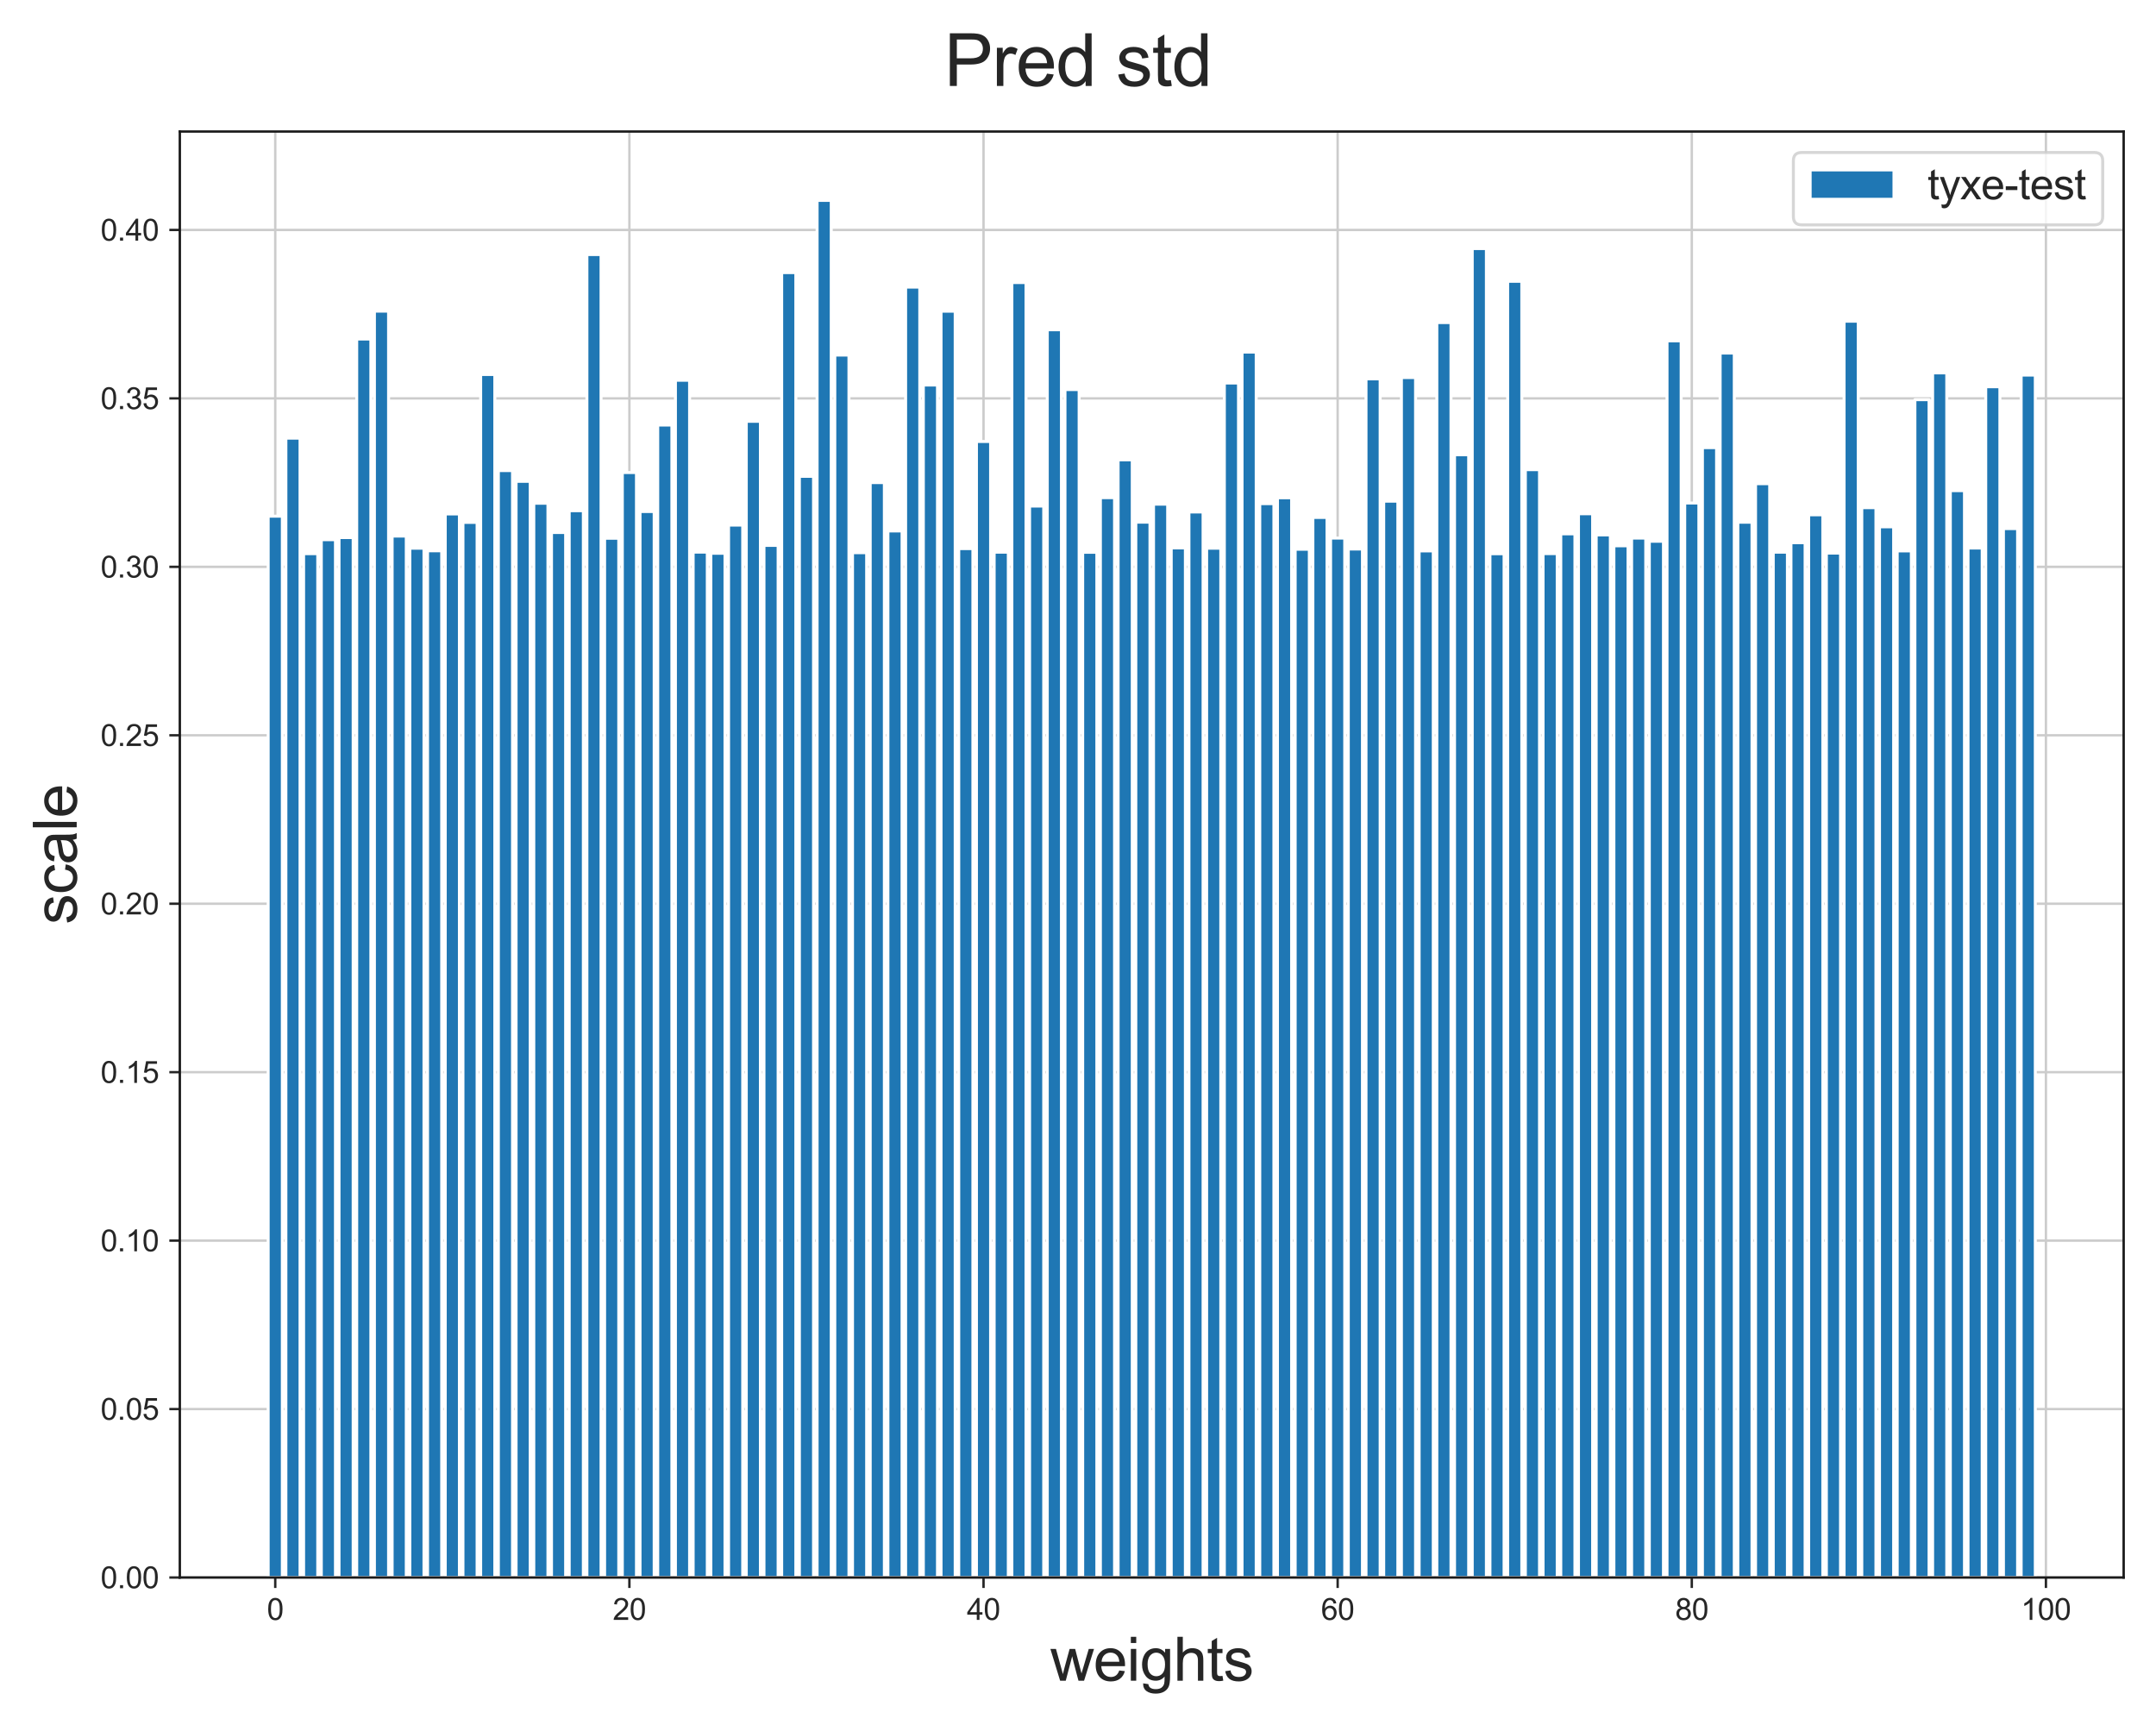 <?xml version="1.0" encoding="utf-8" standalone="no"?>
<!DOCTYPE svg PUBLIC "-//W3C//DTD SVG 1.1//EN"
  "http://www.w3.org/Graphics/SVG/1.1/DTD/svg11.dtd">
<svg xmlns:xlink="http://www.w3.org/1999/xlink" width="720pt" height="576pt" viewBox="0 0 720 576" xmlns="http://www.w3.org/2000/svg" version="1.1">
 <defs>
  <style type="text/css">*{stroke-linejoin: round; stroke-linecap: butt}</style>
 </defs>
 <g id="figure_1">
  <g id="patch_1">
   <path d="M 0 576 
L 720 576 
L 720 0 
L 0 0 
z
" style="fill: #ffffff"/>
  </g>
  <g id="axes_1">
   <g id="patch_2">
    <path d="M 60.05 526.75 
L 709.2 526.75 
L 709.2 43.92 
L 60.05 43.92 
z
" style="fill: #ffffff"/>
   </g>
   <g id="matplotlib.axis_1">
    <g id="xtick_1">
     <g id="line2d_1">
      <path d="M 91.922 526.75 
L 91.922 43.92 
" clip-path="url(#p914772d947)" style="fill: none; stroke: #cccccc; stroke-width: 0.8; stroke-linecap: round"/>
     </g>
     <g id="line2d_2">
      <defs>
       <path id="m52dbc39bc7" d="M 0 0 
L 0 3.5 
" style="stroke: #262626; stroke-width: 0.8"/>
      </defs>
      <g>
       <use xlink:href="#m52dbc39bc7" x="91.922" y="526.75" style="fill: #262626; stroke: #262626; stroke-width: 0.8"/>
      </g>
     </g>
     <g id="text_1">
      <!-- 0 -->
      <g style="fill: #262626" transform="translate(89.142 540.908)scale(0.1 -0.1)">
       <defs>
        <path id="ArialMT-30" d="M 266 2259 
Q 266 3072 433 3567 
Q 600 4063 929 4331 
Q 1259 4600 1759 4600 
Q 2128 4600 2406 4451 
Q 2684 4303 2865 4023 
Q 3047 3744 3150 3342 
Q 3253 2941 3253 2259 
Q 3253 1453 3087 958 
Q 2922 463 2592 192 
Q 2263 -78 1759 -78 
Q 1097 -78 719 397 
Q 266 969 266 2259 
z
M 844 2259 
Q 844 1131 1108 757 
Q 1372 384 1759 384 
Q 2147 384 2411 759 
Q 2675 1134 2675 2259 
Q 2675 3391 2411 3762 
Q 2147 4134 1753 4134 
Q 1366 4134 1134 3806 
Q 844 3388 844 2259 
z
" transform="scale(0.016)"/>
       </defs>
       <use xlink:href="#ArialMT-30"/>
      </g>
     </g>
    </g>
    <g id="xtick_2">
     <g id="line2d_3">
      <path d="M 210.186 526.75 
L 210.186 43.92 
" clip-path="url(#p914772d947)" style="fill: none; stroke: #cccccc; stroke-width: 0.8; stroke-linecap: round"/>
     </g>
     <g id="line2d_4">
      <g>
       <use xlink:href="#m52dbc39bc7" x="210.186" y="526.75" style="fill: #262626; stroke: #262626; stroke-width: 0.8"/>
      </g>
     </g>
     <g id="text_2">
      <!-- 20 -->
      <g style="fill: #262626" transform="translate(204.625 540.908)scale(0.1 -0.1)">
       <defs>
        <path id="ArialMT-32" d="M 3222 541 
L 3222 0 
L 194 0 
Q 188 203 259 391 
Q 375 700 629 1000 
Q 884 1300 1366 1694 
Q 2113 2306 2375 2664 
Q 2638 3022 2638 3341 
Q 2638 3675 2398 3904 
Q 2159 4134 1775 4134 
Q 1369 4134 1125 3890 
Q 881 3647 878 3216 
L 300 3275 
Q 359 3922 746 4261 
Q 1134 4600 1788 4600 
Q 2447 4600 2831 4234 
Q 3216 3869 3216 3328 
Q 3216 3053 3103 2787 
Q 2991 2522 2730 2228 
Q 2469 1934 1863 1422 
Q 1356 997 1212 845 
Q 1069 694 975 541 
L 3222 541 
z
" transform="scale(0.016)"/>
       </defs>
       <use xlink:href="#ArialMT-32"/>
       <use xlink:href="#ArialMT-30" x="55.615"/>
      </g>
     </g>
    </g>
    <g id="xtick_3">
     <g id="line2d_5">
      <path d="M 328.45 526.75 
L 328.45 43.92 
" clip-path="url(#p914772d947)" style="fill: none; stroke: #cccccc; stroke-width: 0.8; stroke-linecap: round"/>
     </g>
     <g id="line2d_6">
      <g>
       <use xlink:href="#m52dbc39bc7" x="328.45" y="526.75" style="fill: #262626; stroke: #262626; stroke-width: 0.8"/>
      </g>
     </g>
     <g id="text_3">
      <!-- 40 -->
      <g style="fill: #262626" transform="translate(322.889 540.908)scale(0.1 -0.1)">
       <defs>
        <path id="ArialMT-34" d="M 2069 0 
L 2069 1097 
L 81 1097 
L 81 1613 
L 2172 4581 
L 2631 4581 
L 2631 1613 
L 3250 1613 
L 3250 1097 
L 2631 1097 
L 2631 0 
L 2069 0 
z
M 2069 1613 
L 2069 3678 
L 634 1613 
L 2069 1613 
z
" transform="scale(0.016)"/>
       </defs>
       <use xlink:href="#ArialMT-34"/>
       <use xlink:href="#ArialMT-30" x="55.615"/>
      </g>
     </g>
    </g>
    <g id="xtick_4">
     <g id="line2d_7">
      <path d="M 446.713 526.75 
L 446.713 43.92 
" clip-path="url(#p914772d947)" style="fill: none; stroke: #cccccc; stroke-width: 0.8; stroke-linecap: round"/>
     </g>
     <g id="line2d_8">
      <g>
       <use xlink:href="#m52dbc39bc7" x="446.713" y="526.75" style="fill: #262626; stroke: #262626; stroke-width: 0.8"/>
      </g>
     </g>
     <g id="text_4">
      <!-- 60 -->
      <g style="fill: #262626" transform="translate(441.153 540.908)scale(0.1 -0.1)">
       <defs>
        <path id="ArialMT-36" d="M 3184 3459 
L 2625 3416 
Q 2550 3747 2413 3897 
Q 2184 4138 1850 4138 
Q 1581 4138 1378 3988 
Q 1113 3794 959 3422 
Q 806 3050 800 2363 
Q 1003 2672 1297 2822 
Q 1591 2972 1913 2972 
Q 2475 2972 2870 2558 
Q 3266 2144 3266 1488 
Q 3266 1056 3080 686 
Q 2894 316 2569 119 
Q 2244 -78 1831 -78 
Q 1128 -78 684 439 
Q 241 956 241 2144 
Q 241 3472 731 4075 
Q 1159 4600 1884 4600 
Q 2425 4600 2770 4297 
Q 3116 3994 3184 3459 
z
M 888 1484 
Q 888 1194 1011 928 
Q 1134 663 1356 523 
Q 1578 384 1822 384 
Q 2178 384 2434 671 
Q 2691 959 2691 1453 
Q 2691 1928 2437 2201 
Q 2184 2475 1800 2475 
Q 1419 2475 1153 2201 
Q 888 1928 888 1484 
z
" transform="scale(0.016)"/>
       </defs>
       <use xlink:href="#ArialMT-36"/>
       <use xlink:href="#ArialMT-30" x="55.615"/>
      </g>
     </g>
    </g>
    <g id="xtick_5">
     <g id="line2d_9">
      <path d="M 564.977 526.75 
L 564.977 43.92 
" clip-path="url(#p914772d947)" style="fill: none; stroke: #cccccc; stroke-width: 0.8; stroke-linecap: round"/>
     </g>
     <g id="line2d_10">
      <g>
       <use xlink:href="#m52dbc39bc7" x="564.977" y="526.75" style="fill: #262626; stroke: #262626; stroke-width: 0.8"/>
      </g>
     </g>
     <g id="text_5">
      <!-- 80 -->
      <g style="fill: #262626" transform="translate(559.416 540.908)scale(0.1 -0.1)">
       <defs>
        <path id="ArialMT-38" d="M 1131 2484 
Q 781 2613 612 2850 
Q 444 3088 444 3419 
Q 444 3919 803 4259 
Q 1163 4600 1759 4600 
Q 2359 4600 2725 4251 
Q 3091 3903 3091 3403 
Q 3091 3084 2923 2848 
Q 2756 2613 2416 2484 
Q 2838 2347 3058 2040 
Q 3278 1734 3278 1309 
Q 3278 722 2862 322 
Q 2447 -78 1769 -78 
Q 1091 -78 675 323 
Q 259 725 259 1325 
Q 259 1772 486 2073 
Q 713 2375 1131 2484 
z
M 1019 3438 
Q 1019 3113 1228 2906 
Q 1438 2700 1772 2700 
Q 2097 2700 2305 2904 
Q 2513 3109 2513 3406 
Q 2513 3716 2298 3927 
Q 2084 4138 1766 4138 
Q 1444 4138 1231 3931 
Q 1019 3725 1019 3438 
z
M 838 1322 
Q 838 1081 952 856 
Q 1066 631 1291 507 
Q 1516 384 1775 384 
Q 2178 384 2440 643 
Q 2703 903 2703 1303 
Q 2703 1709 2433 1975 
Q 2163 2241 1756 2241 
Q 1359 2241 1098 1978 
Q 838 1716 838 1322 
z
" transform="scale(0.016)"/>
       </defs>
       <use xlink:href="#ArialMT-38"/>
       <use xlink:href="#ArialMT-30" x="55.615"/>
      </g>
     </g>
    </g>
    <g id="xtick_6">
     <g id="line2d_11">
      <path d="M 683.241 526.75 
L 683.241 43.92 
" clip-path="url(#p914772d947)" style="fill: none; stroke: #cccccc; stroke-width: 0.8; stroke-linecap: round"/>
     </g>
     <g id="line2d_12">
      <g>
       <use xlink:href="#m52dbc39bc7" x="683.241" y="526.75" style="fill: #262626; stroke: #262626; stroke-width: 0.8"/>
      </g>
     </g>
     <g id="text_6">
      <!-- 100 -->
      <g style="fill: #262626" transform="translate(674.9 540.908)scale(0.1 -0.1)">
       <defs>
        <path id="ArialMT-31" d="M 2384 0 
L 1822 0 
L 1822 3584 
Q 1619 3391 1289 3197 
Q 959 3003 697 2906 
L 697 3450 
Q 1169 3672 1522 3987 
Q 1875 4303 2022 4600 
L 2384 4600 
L 2384 0 
z
" transform="scale(0.016)"/>
       </defs>
       <use xlink:href="#ArialMT-31"/>
       <use xlink:href="#ArialMT-30" x="55.615"/>
       <use xlink:href="#ArialMT-30" x="111.23"/>
      </g>
     </g>
    </g>
    <g id="text_7">
     <!-- weights -->
     <g style="fill: #262626" transform="translate(350.72 561.211)scale(0.2 -0.2)">
      <defs>
       <path id="ArialMT-77" d="M 1034 0 
L 19 3319 
L 600 3319 
L 1128 1403 
L 1325 691 
Q 1338 744 1497 1375 
L 2025 3319 
L 2603 3319 
L 3100 1394 
L 3266 759 
L 3456 1400 
L 4025 3319 
L 4572 3319 
L 3534 0 
L 2950 0 
L 2422 1988 
L 2294 2553 
L 1622 0 
L 1034 0 
z
" transform="scale(0.016)"/>
       <path id="ArialMT-65" d="M 2694 1069 
L 3275 997 
Q 3138 488 2766 206 
Q 2394 -75 1816 -75 
Q 1088 -75 661 373 
Q 234 822 234 1631 
Q 234 2469 665 2931 
Q 1097 3394 1784 3394 
Q 2450 3394 2872 2941 
Q 3294 2488 3294 1666 
Q 3294 1616 3291 1516 
L 816 1516 
Q 847 969 1125 678 
Q 1403 388 1819 388 
Q 2128 388 2347 550 
Q 2566 713 2694 1069 
z
M 847 1978 
L 2700 1978 
Q 2663 2397 2488 2606 
Q 2219 2931 1791 2931 
Q 1403 2931 1139 2672 
Q 875 2413 847 1978 
z
" transform="scale(0.016)"/>
       <path id="ArialMT-69" d="M 425 3934 
L 425 4581 
L 988 4581 
L 988 3934 
L 425 3934 
z
M 425 0 
L 425 3319 
L 988 3319 
L 988 0 
L 425 0 
z
" transform="scale(0.016)"/>
       <path id="ArialMT-67" d="M 319 -275 
L 866 -356 
Q 900 -609 1056 -725 
Q 1266 -881 1628 -881 
Q 2019 -881 2231 -725 
Q 2444 -569 2519 -288 
Q 2563 -116 2559 434 
Q 2191 0 1641 0 
Q 956 0 581 494 
Q 206 988 206 1678 
Q 206 2153 378 2554 
Q 550 2956 876 3175 
Q 1203 3394 1644 3394 
Q 2231 3394 2613 2919 
L 2613 3319 
L 3131 3319 
L 3131 450 
Q 3131 -325 2973 -648 
Q 2816 -972 2473 -1159 
Q 2131 -1347 1631 -1347 
Q 1038 -1347 672 -1080 
Q 306 -813 319 -275 
z
M 784 1719 
Q 784 1066 1043 766 
Q 1303 466 1694 466 
Q 2081 466 2343 764 
Q 2606 1063 2606 1700 
Q 2606 2309 2336 2618 
Q 2066 2928 1684 2928 
Q 1309 2928 1046 2623 
Q 784 2319 784 1719 
z
" transform="scale(0.016)"/>
       <path id="ArialMT-68" d="M 422 0 
L 422 4581 
L 984 4581 
L 984 2938 
Q 1378 3394 1978 3394 
Q 2347 3394 2619 3248 
Q 2891 3103 3008 2847 
Q 3125 2591 3125 2103 
L 3125 0 
L 2563 0 
L 2563 2103 
Q 2563 2525 2380 2717 
Q 2197 2909 1863 2909 
Q 1613 2909 1392 2779 
Q 1172 2650 1078 2428 
Q 984 2206 984 1816 
L 984 0 
L 422 0 
z
" transform="scale(0.016)"/>
       <path id="ArialMT-74" d="M 1650 503 
L 1731 6 
Q 1494 -44 1306 -44 
Q 1000 -44 831 53 
Q 663 150 594 308 
Q 525 466 525 972 
L 525 2881 
L 113 2881 
L 113 3319 
L 525 3319 
L 525 4141 
L 1084 4478 
L 1084 3319 
L 1650 3319 
L 1650 2881 
L 1084 2881 
L 1084 941 
Q 1084 700 1114 631 
Q 1144 563 1211 522 
Q 1278 481 1403 481 
Q 1497 481 1650 503 
z
" transform="scale(0.016)"/>
       <path id="ArialMT-73" d="M 197 991 
L 753 1078 
Q 800 744 1014 566 
Q 1228 388 1613 388 
Q 2000 388 2187 545 
Q 2375 703 2375 916 
Q 2375 1106 2209 1216 
Q 2094 1291 1634 1406 
Q 1016 1563 777 1677 
Q 538 1791 414 1992 
Q 291 2194 291 2438 
Q 291 2659 392 2848 
Q 494 3038 669 3163 
Q 800 3259 1026 3326 
Q 1253 3394 1513 3394 
Q 1903 3394 2198 3281 
Q 2494 3169 2634 2976 
Q 2775 2784 2828 2463 
L 2278 2388 
Q 2241 2644 2061 2787 
Q 1881 2931 1553 2931 
Q 1166 2931 1000 2803 
Q 834 2675 834 2503 
Q 834 2394 903 2306 
Q 972 2216 1119 2156 
Q 1203 2125 1616 2013 
Q 2213 1853 2448 1751 
Q 2684 1650 2818 1456 
Q 2953 1263 2953 975 
Q 2953 694 2789 445 
Q 2625 197 2315 61 
Q 2006 -75 1616 -75 
Q 969 -75 630 194 
Q 291 463 197 991 
z
" transform="scale(0.016)"/>
      </defs>
      <use xlink:href="#ArialMT-77"/>
      <use xlink:href="#ArialMT-65" x="72.217"/>
      <use xlink:href="#ArialMT-69" x="127.832"/>
      <use xlink:href="#ArialMT-67" x="150.049"/>
      <use xlink:href="#ArialMT-68" x="205.664"/>
      <use xlink:href="#ArialMT-74" x="261.279"/>
      <use xlink:href="#ArialMT-73" x="289.062"/>
     </g>
    </g>
   </g>
   <g id="matplotlib.axis_2">
    <g id="ytick_1">
     <g id="line2d_13">
      <path d="M 60.05 526.75 
L 709.2 526.75 
" clip-path="url(#p914772d947)" style="fill: none; stroke: #cccccc; stroke-width: 0.8; stroke-linecap: round"/>
     </g>
     <g id="line2d_14">
      <defs>
       <path id="m6c63ca70dd" d="M 0 0 
L -3.5 0 
" style="stroke: #262626; stroke-width: 0.8"/>
      </defs>
      <g>
       <use xlink:href="#m6c63ca70dd" x="60.05" y="526.75" style="fill: #262626; stroke: #262626; stroke-width: 0.8"/>
      </g>
     </g>
     <g id="text_8">
      <!-- 0.00 -->
      <g style="fill: #262626" transform="translate(33.589 530.329)scale(0.1 -0.1)">
       <defs>
        <path id="ArialMT-2e" d="M 581 0 
L 581 641 
L 1222 641 
L 1222 0 
L 581 0 
z
" transform="scale(0.016)"/>
       </defs>
       <use xlink:href="#ArialMT-30"/>
       <use xlink:href="#ArialMT-2e" x="55.615"/>
       <use xlink:href="#ArialMT-30" x="83.398"/>
       <use xlink:href="#ArialMT-30" x="139.014"/>
      </g>
     </g>
    </g>
    <g id="ytick_2">
     <g id="line2d_15">
      <path d="M 60.05 470.504 
L 709.2 470.504 
" clip-path="url(#p914772d947)" style="fill: none; stroke: #cccccc; stroke-width: 0.8; stroke-linecap: round"/>
     </g>
     <g id="line2d_16">
      <g>
       <use xlink:href="#m6c63ca70dd" x="60.05" y="470.504" style="fill: #262626; stroke: #262626; stroke-width: 0.8"/>
      </g>
     </g>
     <g id="text_9">
      <!-- 0.05 -->
      <g style="fill: #262626" transform="translate(33.589 474.082)scale(0.1 -0.1)">
       <defs>
        <path id="ArialMT-35" d="M 266 1200 
L 856 1250 
Q 922 819 1161 601 
Q 1400 384 1738 384 
Q 2144 384 2425 690 
Q 2706 997 2706 1503 
Q 2706 1984 2436 2262 
Q 2166 2541 1728 2541 
Q 1456 2541 1237 2417 
Q 1019 2294 894 2097 
L 366 2166 
L 809 4519 
L 3088 4519 
L 3088 3981 
L 1259 3981 
L 1013 2750 
Q 1425 3038 1878 3038 
Q 2478 3038 2890 2622 
Q 3303 2206 3303 1553 
Q 3303 931 2941 478 
Q 2500 -78 1738 -78 
Q 1113 -78 717 272 
Q 322 622 266 1200 
z
" transform="scale(0.016)"/>
       </defs>
       <use xlink:href="#ArialMT-30"/>
       <use xlink:href="#ArialMT-2e" x="55.615"/>
       <use xlink:href="#ArialMT-30" x="83.398"/>
       <use xlink:href="#ArialMT-35" x="139.014"/>
      </g>
     </g>
    </g>
    <g id="ytick_3">
     <g id="line2d_17">
      <path d="M 60.05 414.257 
L 709.2 414.257 
" clip-path="url(#p914772d947)" style="fill: none; stroke: #cccccc; stroke-width: 0.8; stroke-linecap: round"/>
     </g>
     <g id="line2d_18">
      <g>
       <use xlink:href="#m6c63ca70dd" x="60.05" y="414.257" style="fill: #262626; stroke: #262626; stroke-width: 0.8"/>
      </g>
     </g>
     <g id="text_10">
      <!-- 0.10 -->
      <g style="fill: #262626" transform="translate(33.589 417.836)scale(0.1 -0.1)">
       <use xlink:href="#ArialMT-30"/>
       <use xlink:href="#ArialMT-2e" x="55.615"/>
       <use xlink:href="#ArialMT-31" x="83.398"/>
       <use xlink:href="#ArialMT-30" x="139.014"/>
      </g>
     </g>
    </g>
    <g id="ytick_4">
     <g id="line2d_19">
      <path d="M 60.05 358.011 
L 709.2 358.011 
" clip-path="url(#p914772d947)" style="fill: none; stroke: #cccccc; stroke-width: 0.8; stroke-linecap: round"/>
     </g>
     <g id="line2d_20">
      <g>
       <use xlink:href="#m6c63ca70dd" x="60.05" y="358.011" style="fill: #262626; stroke: #262626; stroke-width: 0.8"/>
      </g>
     </g>
     <g id="text_11">
      <!-- 0.15 -->
      <g style="fill: #262626" transform="translate(33.589 361.59)scale(0.1 -0.1)">
       <use xlink:href="#ArialMT-30"/>
       <use xlink:href="#ArialMT-2e" x="55.615"/>
       <use xlink:href="#ArialMT-31" x="83.398"/>
       <use xlink:href="#ArialMT-35" x="139.014"/>
      </g>
     </g>
    </g>
    <g id="ytick_5">
     <g id="line2d_21">
      <path d="M 60.05 301.764 
L 709.2 301.764 
" clip-path="url(#p914772d947)" style="fill: none; stroke: #cccccc; stroke-width: 0.8; stroke-linecap: round"/>
     </g>
     <g id="line2d_22">
      <g>
       <use xlink:href="#m6c63ca70dd" x="60.05" y="301.764" style="fill: #262626; stroke: #262626; stroke-width: 0.8"/>
      </g>
     </g>
     <g id="text_12">
      <!-- 0.20 -->
      <g style="fill: #262626" transform="translate(33.589 305.343)scale(0.1 -0.1)">
       <use xlink:href="#ArialMT-30"/>
       <use xlink:href="#ArialMT-2e" x="55.615"/>
       <use xlink:href="#ArialMT-32" x="83.398"/>
       <use xlink:href="#ArialMT-30" x="139.014"/>
      </g>
     </g>
    </g>
    <g id="ytick_6">
     <g id="line2d_23">
      <path d="M 60.05 245.518 
L 709.2 245.518 
" clip-path="url(#p914772d947)" style="fill: none; stroke: #cccccc; stroke-width: 0.8; stroke-linecap: round"/>
     </g>
     <g id="line2d_24">
      <g>
       <use xlink:href="#m6c63ca70dd" x="60.05" y="245.518" style="fill: #262626; stroke: #262626; stroke-width: 0.8"/>
      </g>
     </g>
     <g id="text_13">
      <!-- 0.25 -->
      <g style="fill: #262626" transform="translate(33.589 249.097)scale(0.1 -0.1)">
       <use xlink:href="#ArialMT-30"/>
       <use xlink:href="#ArialMT-2e" x="55.615"/>
       <use xlink:href="#ArialMT-32" x="83.398"/>
       <use xlink:href="#ArialMT-35" x="139.014"/>
      </g>
     </g>
    </g>
    <g id="ytick_7">
     <g id="line2d_25">
      <path d="M 60.05 189.271 
L 709.2 189.271 
" clip-path="url(#p914772d947)" style="fill: none; stroke: #cccccc; stroke-width: 0.8; stroke-linecap: round"/>
     </g>
     <g id="line2d_26">
      <g>
       <use xlink:href="#m6c63ca70dd" x="60.05" y="189.271" style="fill: #262626; stroke: #262626; stroke-width: 0.8"/>
      </g>
     </g>
     <g id="text_14">
      <!-- 0.30 -->
      <g style="fill: #262626" transform="translate(33.589 192.85)scale(0.1 -0.1)">
       <defs>
        <path id="ArialMT-33" d="M 269 1209 
L 831 1284 
Q 928 806 1161 595 
Q 1394 384 1728 384 
Q 2125 384 2398 659 
Q 2672 934 2672 1341 
Q 2672 1728 2419 1979 
Q 2166 2231 1775 2231 
Q 1616 2231 1378 2169 
L 1441 2663 
Q 1497 2656 1531 2656 
Q 1891 2656 2178 2843 
Q 2466 3031 2466 3422 
Q 2466 3731 2256 3934 
Q 2047 4138 1716 4138 
Q 1388 4138 1169 3931 
Q 950 3725 888 3313 
L 325 3413 
Q 428 3978 793 4289 
Q 1159 4600 1703 4600 
Q 2078 4600 2393 4439 
Q 2709 4278 2876 4000 
Q 3044 3722 3044 3409 
Q 3044 3113 2884 2869 
Q 2725 2625 2413 2481 
Q 2819 2388 3044 2092 
Q 3269 1797 3269 1353 
Q 3269 753 2831 336 
Q 2394 -81 1725 -81 
Q 1122 -81 723 278 
Q 325 638 269 1209 
z
" transform="scale(0.016)"/>
       </defs>
       <use xlink:href="#ArialMT-30"/>
       <use xlink:href="#ArialMT-2e" x="55.615"/>
       <use xlink:href="#ArialMT-33" x="83.398"/>
       <use xlink:href="#ArialMT-30" x="139.014"/>
      </g>
     </g>
    </g>
    <g id="ytick_8">
     <g id="line2d_27">
      <path d="M 60.05 133.025 
L 709.2 133.025 
" clip-path="url(#p914772d947)" style="fill: none; stroke: #cccccc; stroke-width: 0.8; stroke-linecap: round"/>
     </g>
     <g id="line2d_28">
      <g>
       <use xlink:href="#m6c63ca70dd" x="60.05" y="133.025" style="fill: #262626; stroke: #262626; stroke-width: 0.8"/>
      </g>
     </g>
     <g id="text_15">
      <!-- 0.35 -->
      <g style="fill: #262626" transform="translate(33.589 136.604)scale(0.1 -0.1)">
       <use xlink:href="#ArialMT-30"/>
       <use xlink:href="#ArialMT-2e" x="55.615"/>
       <use xlink:href="#ArialMT-33" x="83.398"/>
       <use xlink:href="#ArialMT-35" x="139.014"/>
      </g>
     </g>
    </g>
    <g id="ytick_9">
     <g id="line2d_29">
      <path d="M 60.05 76.778 
L 709.2 76.778 
" clip-path="url(#p914772d947)" style="fill: none; stroke: #cccccc; stroke-width: 0.8; stroke-linecap: round"/>
     </g>
     <g id="line2d_30">
      <g>
       <use xlink:href="#m6c63ca70dd" x="60.05" y="76.778" style="fill: #262626; stroke: #262626; stroke-width: 0.8"/>
      </g>
     </g>
     <g id="text_16">
      <!-- 0.40 -->
      <g style="fill: #262626" transform="translate(33.589 80.357)scale(0.1 -0.1)">
       <use xlink:href="#ArialMT-30"/>
       <use xlink:href="#ArialMT-2e" x="55.615"/>
       <use xlink:href="#ArialMT-34" x="83.398"/>
       <use xlink:href="#ArialMT-30" x="139.014"/>
      </g>
     </g>
    </g>
    <g id="text_17">
     <!-- scale -->
     <g style="fill: #262626" transform="translate(25.614 308.679)rotate(-90)scale(0.2 -0.2)">
      <defs>
       <path id="ArialMT-63" d="M 2588 1216 
L 3141 1144 
Q 3050 572 2676 248 
Q 2303 -75 1759 -75 
Q 1078 -75 664 370 
Q 250 816 250 1647 
Q 250 2184 428 2587 
Q 606 2991 970 3192 
Q 1334 3394 1763 3394 
Q 2303 3394 2647 3120 
Q 2991 2847 3088 2344 
L 2541 2259 
Q 2463 2594 2264 2762 
Q 2066 2931 1784 2931 
Q 1359 2931 1093 2626 
Q 828 2322 828 1663 
Q 828 994 1084 691 
Q 1341 388 1753 388 
Q 2084 388 2306 591 
Q 2528 794 2588 1216 
z
" transform="scale(0.016)"/>
       <path id="ArialMT-61" d="M 2588 409 
Q 2275 144 1986 34 
Q 1697 -75 1366 -75 
Q 819 -75 525 192 
Q 231 459 231 875 
Q 231 1119 342 1320 
Q 453 1522 633 1644 
Q 813 1766 1038 1828 
Q 1203 1872 1538 1913 
Q 2219 1994 2541 2106 
Q 2544 2222 2544 2253 
Q 2544 2597 2384 2738 
Q 2169 2928 1744 2928 
Q 1347 2928 1158 2789 
Q 969 2650 878 2297 
L 328 2372 
Q 403 2725 575 2942 
Q 747 3159 1072 3276 
Q 1397 3394 1825 3394 
Q 2250 3394 2515 3294 
Q 2781 3194 2906 3042 
Q 3031 2891 3081 2659 
Q 3109 2516 3109 2141 
L 3109 1391 
Q 3109 606 3145 398 
Q 3181 191 3288 0 
L 2700 0 
Q 2613 175 2588 409 
z
M 2541 1666 
Q 2234 1541 1622 1453 
Q 1275 1403 1131 1340 
Q 988 1278 909 1158 
Q 831 1038 831 891 
Q 831 666 1001 516 
Q 1172 366 1500 366 
Q 1825 366 2078 508 
Q 2331 650 2450 897 
Q 2541 1088 2541 1459 
L 2541 1666 
z
" transform="scale(0.016)"/>
       <path id="ArialMT-6c" d="M 409 0 
L 409 4581 
L 972 4581 
L 972 0 
L 409 0 
z
" transform="scale(0.016)"/>
      </defs>
      <use xlink:href="#ArialMT-73"/>
      <use xlink:href="#ArialMT-63" x="50"/>
      <use xlink:href="#ArialMT-61" x="100"/>
      <use xlink:href="#ArialMT-6c" x="155.615"/>
      <use xlink:href="#ArialMT-65" x="177.832"/>
     </g>
    </g>
   </g>
   <g id="patch_3">
    <path d="M 89.557 526.75 
L 94.287 526.75 
L 94.287 172.364 
L 89.557 172.364 
z
" clip-path="url(#p914772d947)" style="fill: #1f77b4; stroke: #ffffff; stroke-linejoin: miter"/>
   </g>
   <g id="patch_4">
    <path d="M 95.47 526.75 
L 100.201 526.75 
L 100.201 146.295 
L 95.47 146.295 
z
" clip-path="url(#p914772d947)" style="fill: #1f77b4; stroke: #ffffff; stroke-linejoin: miter"/>
   </g>
   <g id="patch_5">
    <path d="M 101.383 526.75 
L 106.114 526.75 
L 106.114 184.874 
L 101.383 184.874 
z
" clip-path="url(#p914772d947)" style="fill: #1f77b4; stroke: #ffffff; stroke-linejoin: miter"/>
   </g>
   <g id="patch_6">
    <path d="M 107.296 526.75 
L 112.027 526.75 
L 112.027 180.215 
L 107.296 180.215 
z
" clip-path="url(#p914772d947)" style="fill: #1f77b4; stroke: #ffffff; stroke-linejoin: miter"/>
   </g>
   <g id="patch_7">
    <path d="M 113.21 526.75 
L 117.94 526.75 
L 117.94 179.496 
L 113.21 179.496 
z
" clip-path="url(#p914772d947)" style="fill: #1f77b4; stroke: #ffffff; stroke-linejoin: miter"/>
   </g>
   <g id="patch_8">
    <path d="M 119.123 526.75 
L 123.853 526.75 
L 123.853 113.203 
L 119.123 113.203 
z
" clip-path="url(#p914772d947)" style="fill: #1f77b4; stroke: #ffffff; stroke-linejoin: miter"/>
   </g>
   <g id="patch_9">
    <path d="M 125.036 526.75 
L 129.767 526.75 
L 129.767 103.897 
L 125.036 103.897 
z
" clip-path="url(#p914772d947)" style="fill: #1f77b4; stroke: #ffffff; stroke-linejoin: miter"/>
   </g>
   <g id="patch_10">
    <path d="M 130.949 526.75 
L 135.68 526.75 
L 135.68 179.008 
L 130.949 179.008 
z
" clip-path="url(#p914772d947)" style="fill: #1f77b4; stroke: #ffffff; stroke-linejoin: miter"/>
   </g>
   <g id="patch_11">
    <path d="M 136.862 526.75 
L 141.593 526.75 
L 141.593 183.056 
L 136.862 183.056 
z
" clip-path="url(#p914772d947)" style="fill: #1f77b4; stroke: #ffffff; stroke-linejoin: miter"/>
   </g>
   <g id="patch_12">
    <path d="M 142.776 526.75 
L 147.506 526.75 
L 147.506 183.911 
L 142.776 183.911 
z
" clip-path="url(#p914772d947)" style="fill: #1f77b4; stroke: #ffffff; stroke-linejoin: miter"/>
   </g>
   <g id="patch_13">
    <path d="M 148.689 526.75 
L 153.419 526.75 
L 153.419 171.619 
L 148.689 171.619 
z
" clip-path="url(#p914772d947)" style="fill: #1f77b4; stroke: #ffffff; stroke-linejoin: miter"/>
   </g>
   <g id="patch_14">
    <path d="M 154.602 526.75 
L 159.332 526.75 
L 159.332 174.438 
L 154.602 174.438 
z
" clip-path="url(#p914772d947)" style="fill: #1f77b4; stroke: #ffffff; stroke-linejoin: miter"/>
   </g>
   <g id="patch_15">
    <path d="M 160.515 526.75 
L 165.246 526.75 
L 165.246 125.056 
L 160.515 125.056 
z
" clip-path="url(#p914772d947)" style="fill: #1f77b4; stroke: #ffffff; stroke-linejoin: miter"/>
   </g>
   <g id="patch_16">
    <path d="M 166.428 526.75 
L 171.159 526.75 
L 171.159 157.13 
L 166.428 157.13 
z
" clip-path="url(#p914772d947)" style="fill: #1f77b4; stroke: #ffffff; stroke-linejoin: miter"/>
   </g>
   <g id="patch_17">
    <path d="M 172.341 526.75 
L 177.072 526.75 
L 177.072 160.715 
L 172.341 160.715 
z
" clip-path="url(#p914772d947)" style="fill: #1f77b4; stroke: #ffffff; stroke-linejoin: miter"/>
   </g>
   <g id="patch_18">
    <path d="M 178.255 526.75 
L 182.985 526.75 
L 182.985 168.034 
L 178.255 168.034 
z
" clip-path="url(#p914772d947)" style="fill: #1f77b4; stroke: #ffffff; stroke-linejoin: miter"/>
   </g>
   <g id="patch_19">
    <path d="M 184.168 526.75 
L 188.898 526.75 
L 188.898 177.815 
L 184.168 177.815 
z
" clip-path="url(#p914772d947)" style="fill: #1f77b4; stroke: #ffffff; stroke-linejoin: miter"/>
   </g>
   <g id="patch_20">
    <path d="M 190.081 526.75 
L 194.812 526.75 
L 194.812 170.525 
L 190.081 170.525 
z
" clip-path="url(#p914772d947)" style="fill: #1f77b4; stroke: #ffffff; stroke-linejoin: miter"/>
   </g>
   <g id="patch_21">
    <path d="M 195.994 526.75 
L 200.725 526.75 
L 200.725 84.999 
L 195.994 84.999 
z
" clip-path="url(#p914772d947)" style="fill: #1f77b4; stroke: #ffffff; stroke-linejoin: miter"/>
   </g>
   <g id="patch_22">
    <path d="M 201.907 526.75 
L 206.638 526.75 
L 206.638 179.734 
L 201.907 179.734 
z
" clip-path="url(#p914772d947)" style="fill: #1f77b4; stroke: #ffffff; stroke-linejoin: miter"/>
   </g>
   <g id="patch_23">
    <path d="M 207.821 526.75 
L 212.551 526.75 
L 212.551 157.792 
L 207.821 157.792 
z
" clip-path="url(#p914772d947)" style="fill: #1f77b4; stroke: #ffffff; stroke-linejoin: miter"/>
   </g>
   <g id="patch_24">
    <path d="M 213.734 526.75 
L 218.464 526.75 
L 218.464 170.803 
L 213.734 170.803 
z
" clip-path="url(#p914772d947)" style="fill: #1f77b4; stroke: #ffffff; stroke-linejoin: miter"/>
   </g>
   <g id="patch_25">
    <path d="M 219.647 526.75 
L 224.378 526.75 
L 224.378 141.917 
L 219.647 141.917 
z
" clip-path="url(#p914772d947)" style="fill: #1f77b4; stroke: #ffffff; stroke-linejoin: miter"/>
   </g>
   <g id="patch_26">
    <path d="M 225.56 526.75 
L 230.291 526.75 
L 230.291 126.978 
L 225.56 126.978 
z
" clip-path="url(#p914772d947)" style="fill: #1f77b4; stroke: #ffffff; stroke-linejoin: miter"/>
   </g>
   <g id="patch_27">
    <path d="M 231.473 526.75 
L 236.204 526.75 
L 236.204 184.362 
L 231.473 184.362 
z
" clip-path="url(#p914772d947)" style="fill: #1f77b4; stroke: #ffffff; stroke-linejoin: miter"/>
   </g>
   <g id="patch_28">
    <path d="M 237.387 526.75 
L 242.117 526.75 
L 242.117 184.737 
L 237.387 184.737 
z
" clip-path="url(#p914772d947)" style="fill: #1f77b4; stroke: #ffffff; stroke-linejoin: miter"/>
   </g>
   <g id="patch_29">
    <path d="M 243.3 526.75 
L 248.03 526.75 
L 248.03 175.324 
L 243.3 175.324 
z
" clip-path="url(#p914772d947)" style="fill: #1f77b4; stroke: #ffffff; stroke-linejoin: miter"/>
   </g>
   <g id="patch_30">
    <path d="M 249.213 526.75 
L 253.944 526.75 
L 253.944 140.67 
L 249.213 140.67 
z
" clip-path="url(#p914772d947)" style="fill: #1f77b4; stroke: #ffffff; stroke-linejoin: miter"/>
   </g>
   <g id="patch_31">
    <path d="M 255.126 526.75 
L 259.857 526.75 
L 259.857 182.105 
L 255.126 182.105 
z
" clip-path="url(#p914772d947)" style="fill: #1f77b4; stroke: #ffffff; stroke-linejoin: miter"/>
   </g>
   <g id="patch_32">
    <path d="M 261.039 526.75 
L 265.77 526.75 
L 265.77 91.025 
L 261.039 91.025 
z
" clip-path="url(#p914772d947)" style="fill: #1f77b4; stroke: #ffffff; stroke-linejoin: miter"/>
   </g>
   <g id="patch_33">
    <path d="M 266.953 526.75 
L 271.683 526.75 
L 271.683 159.047 
L 266.953 159.047 
z
" clip-path="url(#p914772d947)" style="fill: #1f77b4; stroke: #ffffff; stroke-linejoin: miter"/>
   </g>
   <g id="patch_34">
    <path d="M 272.866 526.75 
L 277.596 526.75 
L 277.596 66.912 
L 272.866 66.912 
z
" clip-path="url(#p914772d947)" style="fill: #1f77b4; stroke: #ffffff; stroke-linejoin: miter"/>
   </g>
   <g id="patch_35">
    <path d="M 278.779 526.75 
L 283.509 526.75 
L 283.509 118.55 
L 278.779 118.55 
z
" clip-path="url(#p914772d947)" style="fill: #1f77b4; stroke: #ffffff; stroke-linejoin: miter"/>
   </g>
   <g id="patch_36">
    <path d="M 284.692 526.75 
L 289.423 526.75 
L 289.423 184.552 
L 284.692 184.552 
z
" clip-path="url(#p914772d947)" style="fill: #1f77b4; stroke: #ffffff; stroke-linejoin: miter"/>
   </g>
   <g id="patch_37">
    <path d="M 290.605 526.75 
L 295.336 526.75 
L 295.336 161.151 
L 290.605 161.151 
z
" clip-path="url(#p914772d947)" style="fill: #1f77b4; stroke: #ffffff; stroke-linejoin: miter"/>
   </g>
   <g id="patch_38">
    <path d="M 296.518 526.75 
L 301.249 526.75 
L 301.249 177.3 
L 296.518 177.3 
z
" clip-path="url(#p914772d947)" style="fill: #1f77b4; stroke: #ffffff; stroke-linejoin: miter"/>
   </g>
   <g id="patch_39">
    <path d="M 302.432 526.75 
L 307.162 526.75 
L 307.162 95.867 
L 302.432 95.867 
z
" clip-path="url(#p914772d947)" style="fill: #1f77b4; stroke: #ffffff; stroke-linejoin: miter"/>
   </g>
   <g id="patch_40">
    <path d="M 308.345 526.75 
L 313.075 526.75 
L 313.075 128.571 
L 308.345 128.571 
z
" clip-path="url(#p914772d947)" style="fill: #1f77b4; stroke: #ffffff; stroke-linejoin: miter"/>
   </g>
   <g id="patch_41">
    <path d="M 314.258 526.75 
L 318.989 526.75 
L 318.989 103.919 
L 314.258 103.919 
z
" clip-path="url(#p914772d947)" style="fill: #1f77b4; stroke: #ffffff; stroke-linejoin: miter"/>
   </g>
   <g id="patch_42">
    <path d="M 320.171 526.75 
L 324.902 526.75 
L 324.902 183.178 
L 320.171 183.178 
z
" clip-path="url(#p914772d947)" style="fill: #1f77b4; stroke: #ffffff; stroke-linejoin: miter"/>
   </g>
   <g id="patch_43">
    <path d="M 326.084 526.75 
L 330.815 526.75 
L 330.815 147.419 
L 326.084 147.419 
z
" clip-path="url(#p914772d947)" style="fill: #1f77b4; stroke: #ffffff; stroke-linejoin: miter"/>
   </g>
   <g id="patch_44">
    <path d="M 331.998 526.75 
L 336.728 526.75 
L 336.728 184.374 
L 331.998 184.374 
z
" clip-path="url(#p914772d947)" style="fill: #1f77b4; stroke: #ffffff; stroke-linejoin: miter"/>
   </g>
   <g id="patch_45">
    <path d="M 337.911 526.75 
L 342.641 526.75 
L 342.641 94.354 
L 337.911 94.354 
z
" clip-path="url(#p914772d947)" style="fill: #1f77b4; stroke: #ffffff; stroke-linejoin: miter"/>
   </g>
   <g id="patch_46">
    <path d="M 343.824 526.75 
L 348.555 526.75 
L 348.555 168.974 
L 343.824 168.974 
z
" clip-path="url(#p914772d947)" style="fill: #1f77b4; stroke: #ffffff; stroke-linejoin: miter"/>
   </g>
   <g id="patch_47">
    <path d="M 349.737 526.75 
L 354.468 526.75 
L 354.468 110.121 
L 349.737 110.121 
z
" clip-path="url(#p914772d947)" style="fill: #1f77b4; stroke: #ffffff; stroke-linejoin: miter"/>
   </g>
   <g id="patch_48">
    <path d="M 355.65 526.75 
L 360.381 526.75 
L 360.381 130.073 
L 355.65 130.073 
z
" clip-path="url(#p914772d947)" style="fill: #1f77b4; stroke: #ffffff; stroke-linejoin: miter"/>
   </g>
   <g id="patch_49">
    <path d="M 361.564 526.75 
L 366.294 526.75 
L 366.294 184.415 
L 361.564 184.415 
z
" clip-path="url(#p914772d947)" style="fill: #1f77b4; stroke: #ffffff; stroke-linejoin: miter"/>
   </g>
   <g id="patch_50">
    <path d="M 367.477 526.75 
L 372.207 526.75 
L 372.207 166.18 
L 367.477 166.18 
z
" clip-path="url(#p914772d947)" style="fill: #1f77b4; stroke: #ffffff; stroke-linejoin: miter"/>
   </g>
   <g id="patch_51">
    <path d="M 373.39 526.75 
L 378.12 526.75 
L 378.12 153.542 
L 373.39 153.542 
z
" clip-path="url(#p914772d947)" style="fill: #1f77b4; stroke: #ffffff; stroke-linejoin: miter"/>
   </g>
   <g id="patch_52">
    <path d="M 379.303 526.75 
L 384.034 526.75 
L 384.034 174.352 
L 379.303 174.352 
z
" clip-path="url(#p914772d947)" style="fill: #1f77b4; stroke: #ffffff; stroke-linejoin: miter"/>
   </g>
   <g id="patch_53">
    <path d="M 385.216 526.75 
L 389.947 526.75 
L 389.947 168.35 
L 385.216 168.35 
z
" clip-path="url(#p914772d947)" style="fill: #1f77b4; stroke: #ffffff; stroke-linejoin: miter"/>
   </g>
   <g id="patch_54">
    <path d="M 391.13 526.75 
L 395.86 526.75 
L 395.86 182.957 
L 391.13 182.957 
z
" clip-path="url(#p914772d947)" style="fill: #1f77b4; stroke: #ffffff; stroke-linejoin: miter"/>
   </g>
   <g id="patch_55">
    <path d="M 397.043 526.75 
L 401.773 526.75 
L 401.773 170.957 
L 397.043 170.957 
z
" clip-path="url(#p914772d947)" style="fill: #1f77b4; stroke: #ffffff; stroke-linejoin: miter"/>
   </g>
   <g id="patch_56">
    <path d="M 402.956 526.75 
L 407.686 526.75 
L 407.686 183.044 
L 402.956 183.044 
z
" clip-path="url(#p914772d947)" style="fill: #1f77b4; stroke: #ffffff; stroke-linejoin: miter"/>
   </g>
   <g id="patch_57">
    <path d="M 408.869 526.75 
L 413.6 526.75 
L 413.6 127.893 
L 408.869 127.893 
z
" clip-path="url(#p914772d947)" style="fill: #1f77b4; stroke: #ffffff; stroke-linejoin: miter"/>
   </g>
   <g id="patch_58">
    <path d="M 414.782 526.75 
L 419.513 526.75 
L 419.513 117.567 
L 414.782 117.567 
z
" clip-path="url(#p914772d947)" style="fill: #1f77b4; stroke: #ffffff; stroke-linejoin: miter"/>
   </g>
   <g id="patch_59">
    <path d="M 420.695 526.75 
L 425.426 526.75 
L 425.426 168.173 
L 420.695 168.173 
z
" clip-path="url(#p914772d947)" style="fill: #1f77b4; stroke: #ffffff; stroke-linejoin: miter"/>
   </g>
   <g id="patch_60">
    <path d="M 426.609 526.75 
L 431.339 526.75 
L 431.339 166.205 
L 426.609 166.205 
z
" clip-path="url(#p914772d947)" style="fill: #1f77b4; stroke: #ffffff; stroke-linejoin: miter"/>
   </g>
   <g id="patch_61">
    <path d="M 432.522 526.75 
L 437.252 526.75 
L 437.252 183.392 
L 432.522 183.392 
z
" clip-path="url(#p914772d947)" style="fill: #1f77b4; stroke: #ffffff; stroke-linejoin: miter"/>
   </g>
   <g id="patch_62">
    <path d="M 438.435 526.75 
L 443.166 526.75 
L 443.166 172.781 
L 438.435 172.781 
z
" clip-path="url(#p914772d947)" style="fill: #1f77b4; stroke: #ffffff; stroke-linejoin: miter"/>
   </g>
   <g id="patch_63">
    <path d="M 444.348 526.75 
L 449.079 526.75 
L 449.079 179.682 
L 444.348 179.682 
z
" clip-path="url(#p914772d947)" style="fill: #1f77b4; stroke: #ffffff; stroke-linejoin: miter"/>
   </g>
   <g id="patch_64">
    <path d="M 450.261 526.75 
L 454.992 526.75 
L 454.992 183.328 
L 450.261 183.328 
z
" clip-path="url(#p914772d947)" style="fill: #1f77b4; stroke: #ffffff; stroke-linejoin: miter"/>
   </g>
   <g id="patch_65">
    <path d="M 456.175 526.75 
L 460.905 526.75 
L 460.905 126.517 
L 456.175 126.517 
z
" clip-path="url(#p914772d947)" style="fill: #1f77b4; stroke: #ffffff; stroke-linejoin: miter"/>
   </g>
   <g id="patch_66">
    <path d="M 462.088 526.75 
L 466.818 526.75 
L 466.818 167.355 
L 462.088 167.355 
z
" clip-path="url(#p914772d947)" style="fill: #1f77b4; stroke: #ffffff; stroke-linejoin: miter"/>
   </g>
   <g id="patch_67">
    <path d="M 468.001 526.75 
L 472.732 526.75 
L 472.732 126.068 
L 468.001 126.068 
z
" clip-path="url(#p914772d947)" style="fill: #1f77b4; stroke: #ffffff; stroke-linejoin: miter"/>
   </g>
   <g id="patch_68">
    <path d="M 473.914 526.75 
L 478.645 526.75 
L 478.645 183.952 
L 473.914 183.952 
z
" clip-path="url(#p914772d947)" style="fill: #1f77b4; stroke: #ffffff; stroke-linejoin: miter"/>
   </g>
   <g id="patch_69">
    <path d="M 479.827 526.75 
L 484.558 526.75 
L 484.558 107.709 
L 479.827 107.709 
z
" clip-path="url(#p914772d947)" style="fill: #1f77b4; stroke: #ffffff; stroke-linejoin: miter"/>
   </g>
   <g id="patch_70">
    <path d="M 485.741 526.75 
L 490.471 526.75 
L 490.471 151.862 
L 485.741 151.862 
z
" clip-path="url(#p914772d947)" style="fill: #1f77b4; stroke: #ffffff; stroke-linejoin: miter"/>
   </g>
   <g id="patch_71">
    <path d="M 491.654 526.75 
L 496.384 526.75 
L 496.384 83 
L 491.654 83 
z
" clip-path="url(#p914772d947)" style="fill: #1f77b4; stroke: #ffffff; stroke-linejoin: miter"/>
   </g>
   <g id="patch_72">
    <path d="M 497.567 526.75 
L 502.297 526.75 
L 502.297 184.894 
L 497.567 184.894 
z
" clip-path="url(#p914772d947)" style="fill: #1f77b4; stroke: #ffffff; stroke-linejoin: miter"/>
   </g>
   <g id="patch_73">
    <path d="M 503.48 526.75 
L 508.211 526.75 
L 508.211 93.931 
L 503.48 93.931 
z
" clip-path="url(#p914772d947)" style="fill: #1f77b4; stroke: #ffffff; stroke-linejoin: miter"/>
   </g>
   <g id="patch_74">
    <path d="M 509.393 526.75 
L 514.124 526.75 
L 514.124 156.828 
L 509.393 156.828 
z
" clip-path="url(#p914772d947)" style="fill: #1f77b4; stroke: #ffffff; stroke-linejoin: miter"/>
   </g>
   <g id="patch_75">
    <path d="M 515.306 526.75 
L 520.037 526.75 
L 520.037 184.852 
L 515.306 184.852 
z
" clip-path="url(#p914772d947)" style="fill: #1f77b4; stroke: #ffffff; stroke-linejoin: miter"/>
   </g>
   <g id="patch_76">
    <path d="M 521.22 526.75 
L 525.95 526.75 
L 525.95 178.246 
L 521.22 178.246 
z
" clip-path="url(#p914772d947)" style="fill: #1f77b4; stroke: #ffffff; stroke-linejoin: miter"/>
   </g>
   <g id="patch_77">
    <path d="M 527.133 526.75 
L 531.863 526.75 
L 531.863 171.557 
L 527.133 171.557 
z
" clip-path="url(#p914772d947)" style="fill: #1f77b4; stroke: #ffffff; stroke-linejoin: miter"/>
   </g>
   <g id="patch_78">
    <path d="M 533.046 526.75 
L 537.777 526.75 
L 537.777 178.618 
L 533.046 178.618 
z
" clip-path="url(#p914772d947)" style="fill: #1f77b4; stroke: #ffffff; stroke-linejoin: miter"/>
   </g>
   <g id="patch_79">
    <path d="M 538.959 526.75 
L 543.69 526.75 
L 543.69 182.248 
L 538.959 182.248 
z
" clip-path="url(#p914772d947)" style="fill: #1f77b4; stroke: #ffffff; stroke-linejoin: miter"/>
   </g>
   <g id="patch_80">
    <path d="M 544.872 526.75 
L 549.603 526.75 
L 549.603 179.677 
L 544.872 179.677 
z
" clip-path="url(#p914772d947)" style="fill: #1f77b4; stroke: #ffffff; stroke-linejoin: miter"/>
   </g>
   <g id="patch_81">
    <path d="M 550.786 526.75 
L 555.516 526.75 
L 555.516 180.731 
L 550.786 180.731 
z
" clip-path="url(#p914772d947)" style="fill: #1f77b4; stroke: #ffffff; stroke-linejoin: miter"/>
   </g>
   <g id="patch_82">
    <path d="M 556.699 526.75 
L 561.429 526.75 
L 561.429 113.825 
L 556.699 113.825 
z
" clip-path="url(#p914772d947)" style="fill: #1f77b4; stroke: #ffffff; stroke-linejoin: miter"/>
   </g>
   <g id="patch_83">
    <path d="M 562.612 526.75 
L 567.343 526.75 
L 567.343 167.963 
L 562.612 167.963 
z
" clip-path="url(#p914772d947)" style="fill: #1f77b4; stroke: #ffffff; stroke-linejoin: miter"/>
   </g>
   <g id="patch_84">
    <path d="M 568.525 526.75 
L 573.256 526.75 
L 573.256 149.476 
L 568.525 149.476 
z
" clip-path="url(#p914772d947)" style="fill: #1f77b4; stroke: #ffffff; stroke-linejoin: miter"/>
   </g>
   <g id="patch_85">
    <path d="M 574.438 526.75 
L 579.169 526.75 
L 579.169 117.895 
L 574.438 117.895 
z
" clip-path="url(#p914772d947)" style="fill: #1f77b4; stroke: #ffffff; stroke-linejoin: miter"/>
   </g>
   <g id="patch_86">
    <path d="M 580.352 526.75 
L 585.082 526.75 
L 585.082 174.38 
L 580.352 174.38 
z
" clip-path="url(#p914772d947)" style="fill: #1f77b4; stroke: #ffffff; stroke-linejoin: miter"/>
   </g>
   <g id="patch_87">
    <path d="M 586.265 526.75 
L 590.995 526.75 
L 590.995 161.512 
L 586.265 161.512 
z
" clip-path="url(#p914772d947)" style="fill: #1f77b4; stroke: #ffffff; stroke-linejoin: miter"/>
   </g>
   <g id="patch_88">
    <path d="M 592.178 526.75 
L 596.909 526.75 
L 596.909 184.385 
L 592.178 184.385 
z
" clip-path="url(#p914772d947)" style="fill: #1f77b4; stroke: #ffffff; stroke-linejoin: miter"/>
   </g>
   <g id="patch_89">
    <path d="M 598.091 526.75 
L 602.822 526.75 
L 602.822 181.21 
L 598.091 181.21 
z
" clip-path="url(#p914772d947)" style="fill: #1f77b4; stroke: #ffffff; stroke-linejoin: miter"/>
   </g>
   <g id="patch_90">
    <path d="M 604.004 526.75 
L 608.735 526.75 
L 608.735 171.906 
L 604.004 171.906 
z
" clip-path="url(#p914772d947)" style="fill: #1f77b4; stroke: #ffffff; stroke-linejoin: miter"/>
   </g>
   <g id="patch_91">
    <path d="M 609.918 526.75 
L 614.648 526.75 
L 614.648 184.691 
L 609.918 184.691 
z
" clip-path="url(#p914772d947)" style="fill: #1f77b4; stroke: #ffffff; stroke-linejoin: miter"/>
   </g>
   <g id="patch_92">
    <path d="M 615.831 526.75 
L 620.561 526.75 
L 620.561 107.251 
L 615.831 107.251 
z
" clip-path="url(#p914772d947)" style="fill: #1f77b4; stroke: #ffffff; stroke-linejoin: miter"/>
   </g>
   <g id="patch_93">
    <path d="M 621.744 526.75 
L 626.474 526.75 
L 626.474 169.524 
L 621.744 169.524 
z
" clip-path="url(#p914772d947)" style="fill: #1f77b4; stroke: #ffffff; stroke-linejoin: miter"/>
   </g>
   <g id="patch_94">
    <path d="M 627.657 526.75 
L 632.388 526.75 
L 632.388 175.908 
L 627.657 175.908 
z
" clip-path="url(#p914772d947)" style="fill: #1f77b4; stroke: #ffffff; stroke-linejoin: miter"/>
   </g>
   <g id="patch_95">
    <path d="M 633.57 526.75 
L 638.301 526.75 
L 638.301 183.945 
L 633.57 183.945 
z
" clip-path="url(#p914772d947)" style="fill: #1f77b4; stroke: #ffffff; stroke-linejoin: miter"/>
   </g>
   <g id="patch_96">
    <path d="M 639.483 526.75 
L 644.214 526.75 
L 644.214 133.462 
L 639.483 133.462 
z
" clip-path="url(#p914772d947)" style="fill: #1f77b4; stroke: #ffffff; stroke-linejoin: miter"/>
   </g>
   <g id="patch_97">
    <path d="M 645.397 526.75 
L 650.127 526.75 
L 650.127 124.507 
L 645.397 124.507 
z
" clip-path="url(#p914772d947)" style="fill: #1f77b4; stroke: #ffffff; stroke-linejoin: miter"/>
   </g>
   <g id="patch_98">
    <path d="M 651.31 526.75 
L 656.04 526.75 
L 656.04 163.838 
L 651.31 163.838 
z
" clip-path="url(#p914772d947)" style="fill: #1f77b4; stroke: #ffffff; stroke-linejoin: miter"/>
   </g>
   <g id="patch_99">
    <path d="M 657.223 526.75 
L 661.954 526.75 
L 661.954 182.986 
L 657.223 182.986 
z
" clip-path="url(#p914772d947)" style="fill: #1f77b4; stroke: #ffffff; stroke-linejoin: miter"/>
   </g>
   <g id="patch_100">
    <path d="M 663.136 526.75 
L 667.867 526.75 
L 667.867 129.143 
L 663.136 129.143 
z
" clip-path="url(#p914772d947)" style="fill: #1f77b4; stroke: #ffffff; stroke-linejoin: miter"/>
   </g>
   <g id="patch_101">
    <path d="M 669.049 526.75 
L 673.78 526.75 
L 673.78 176.5 
L 669.049 176.5 
z
" clip-path="url(#p914772d947)" style="fill: #1f77b4; stroke: #ffffff; stroke-linejoin: miter"/>
   </g>
   <g id="patch_102">
    <path d="M 674.963 526.75 
L 679.693 526.75 
L 679.693 125.251 
L 674.963 125.251 
z
" clip-path="url(#p914772d947)" style="fill: #1f77b4; stroke: #ffffff; stroke-linejoin: miter"/>
   </g>
   <g id="patch_103">
    <path d="M 60.05 526.75 
L 60.05 43.92 
" style="fill: none; stroke: #1a1a1a; stroke-width: 0.8; stroke-linejoin: miter; stroke-linecap: square"/>
   </g>
   <g id="patch_104">
    <path d="M 709.2 526.75 
L 709.2 43.92 
" style="fill: none; stroke: #1a1a1a; stroke-width: 0.8; stroke-linejoin: miter; stroke-linecap: square"/>
   </g>
   <g id="patch_105">
    <path d="M 60.05 526.75 
L 709.2 526.75 
" style="fill: none; stroke: #1a1a1a; stroke-width: 0.8; stroke-linejoin: miter; stroke-linecap: square"/>
   </g>
   <g id="patch_106">
    <path d="M 60.05 43.92 
L 709.2 43.92 
" style="fill: none; stroke: #1a1a1a; stroke-width: 0.8; stroke-linejoin: miter; stroke-linecap: square"/>
   </g>
   <g id="legend_1">
    <g id="patch_107">
     <path d="M 601.7 75.088 
L 699.4 75.088 
Q 702.2 75.088 702.2 72.287 
L 702.2 53.72 
Q 702.2 50.92 699.4 50.92 
L 601.7 50.92 
Q 598.9 50.92 598.9 53.72 
L 598.9 72.287 
Q 598.9 75.088 601.7 75.088 
z
" style="fill: #ffffff; opacity: 0.8; stroke: #cccccc; stroke-linejoin: miter"/>
    </g>
    <g id="patch_108">
     <path d="M 604.5 66.541 
L 632.5 66.541 
L 632.5 56.741 
L 604.5 56.741 
z
" style="fill: #1f77b4; stroke: #ffffff; stroke-linejoin: miter"/>
    </g>
    <g id="text_18">
     <!-- tyxe-test -->
     <g style="fill: #262626" transform="translate(643.7 66.541)scale(0.14 -0.14)">
      <defs>
       <path id="ArialMT-79" d="M 397 -1278 
L 334 -750 
Q 519 -800 656 -800 
Q 844 -800 956 -737 
Q 1069 -675 1141 -563 
Q 1194 -478 1313 -144 
Q 1328 -97 1363 -6 
L 103 3319 
L 709 3319 
L 1400 1397 
Q 1534 1031 1641 628 
Q 1738 1016 1872 1384 
L 2581 3319 
L 3144 3319 
L 1881 -56 
Q 1678 -603 1566 -809 
Q 1416 -1088 1222 -1217 
Q 1028 -1347 759 -1347 
Q 597 -1347 397 -1278 
z
" transform="scale(0.016)"/>
       <path id="ArialMT-78" d="M 47 0 
L 1259 1725 
L 138 3319 
L 841 3319 
L 1350 2541 
Q 1494 2319 1581 2169 
Q 1719 2375 1834 2534 
L 2394 3319 
L 3066 3319 
L 1919 1756 
L 3153 0 
L 2463 0 
L 1781 1031 
L 1600 1309 
L 728 0 
L 47 0 
z
" transform="scale(0.016)"/>
       <path id="ArialMT-2d" d="M 203 1375 
L 203 1941 
L 1931 1941 
L 1931 1375 
L 203 1375 
z
" transform="scale(0.016)"/>
      </defs>
      <use xlink:href="#ArialMT-74"/>
      <use xlink:href="#ArialMT-79" x="27.783"/>
      <use xlink:href="#ArialMT-78" x="77.783"/>
      <use xlink:href="#ArialMT-65" x="127.783"/>
      <use xlink:href="#ArialMT-2d" x="183.398"/>
      <use xlink:href="#ArialMT-74" x="216.699"/>
      <use xlink:href="#ArialMT-65" x="244.482"/>
      <use xlink:href="#ArialMT-73" x="300.098"/>
      <use xlink:href="#ArialMT-74" x="350.098"/>
     </g>
    </g>
   </g>
  </g>
  <g id="text_19">
   <!-- Pred std -->
   <g style="fill: #262626" transform="translate(315.313 28.699)scale(0.24 -0.24)">
    <defs>
     <path id="ArialMT-50" d="M 494 0 
L 494 4581 
L 2222 4581 
Q 2678 4581 2919 4538 
Q 3256 4481 3484 4323 
Q 3713 4166 3852 3881 
Q 3991 3597 3991 3256 
Q 3991 2672 3619 2267 
Q 3247 1863 2275 1863 
L 1100 1863 
L 1100 0 
L 494 0 
z
M 1100 2403 
L 2284 2403 
Q 2872 2403 3119 2622 
Q 3366 2841 3366 3238 
Q 3366 3525 3220 3729 
Q 3075 3934 2838 4000 
Q 2684 4041 2272 4041 
L 1100 4041 
L 1100 2403 
z
" transform="scale(0.016)"/>
     <path id="ArialMT-72" d="M 416 0 
L 416 3319 
L 922 3319 
L 922 2816 
Q 1116 3169 1280 3281 
Q 1444 3394 1641 3394 
Q 1925 3394 2219 3213 
L 2025 2691 
Q 1819 2813 1613 2813 
Q 1428 2813 1281 2702 
Q 1134 2591 1072 2394 
Q 978 2094 978 1738 
L 978 0 
L 416 0 
z
" transform="scale(0.016)"/>
     <path id="ArialMT-64" d="M 2575 0 
L 2575 419 
Q 2259 -75 1647 -75 
Q 1250 -75 917 144 
Q 584 363 401 755 
Q 219 1147 219 1656 
Q 219 2153 384 2558 
Q 550 2963 881 3178 
Q 1213 3394 1622 3394 
Q 1922 3394 2156 3267 
Q 2391 3141 2538 2938 
L 2538 4581 
L 3097 4581 
L 3097 0 
L 2575 0 
z
M 797 1656 
Q 797 1019 1065 703 
Q 1334 388 1700 388 
Q 2069 388 2326 689 
Q 2584 991 2584 1609 
Q 2584 2291 2321 2609 
Q 2059 2928 1675 2928 
Q 1300 2928 1048 2622 
Q 797 2316 797 1656 
z
" transform="scale(0.016)"/>
     <path id="ArialMT-20" transform="scale(0.016)"/>
    </defs>
    <use xlink:href="#ArialMT-50"/>
    <use xlink:href="#ArialMT-72" x="66.699"/>
    <use xlink:href="#ArialMT-65" x="100"/>
    <use xlink:href="#ArialMT-64" x="155.615"/>
    <use xlink:href="#ArialMT-20" x="211.23"/>
    <use xlink:href="#ArialMT-73" x="239.014"/>
    <use xlink:href="#ArialMT-74" x="289.014"/>
    <use xlink:href="#ArialMT-64" x="316.797"/>
   </g>
  </g>
 </g>
 <defs>
  <clipPath id="p914772d947">
   <rect x="60.05" y="43.92" width="649.15" height="482.83"/>
  </clipPath>
 </defs>
</svg>
